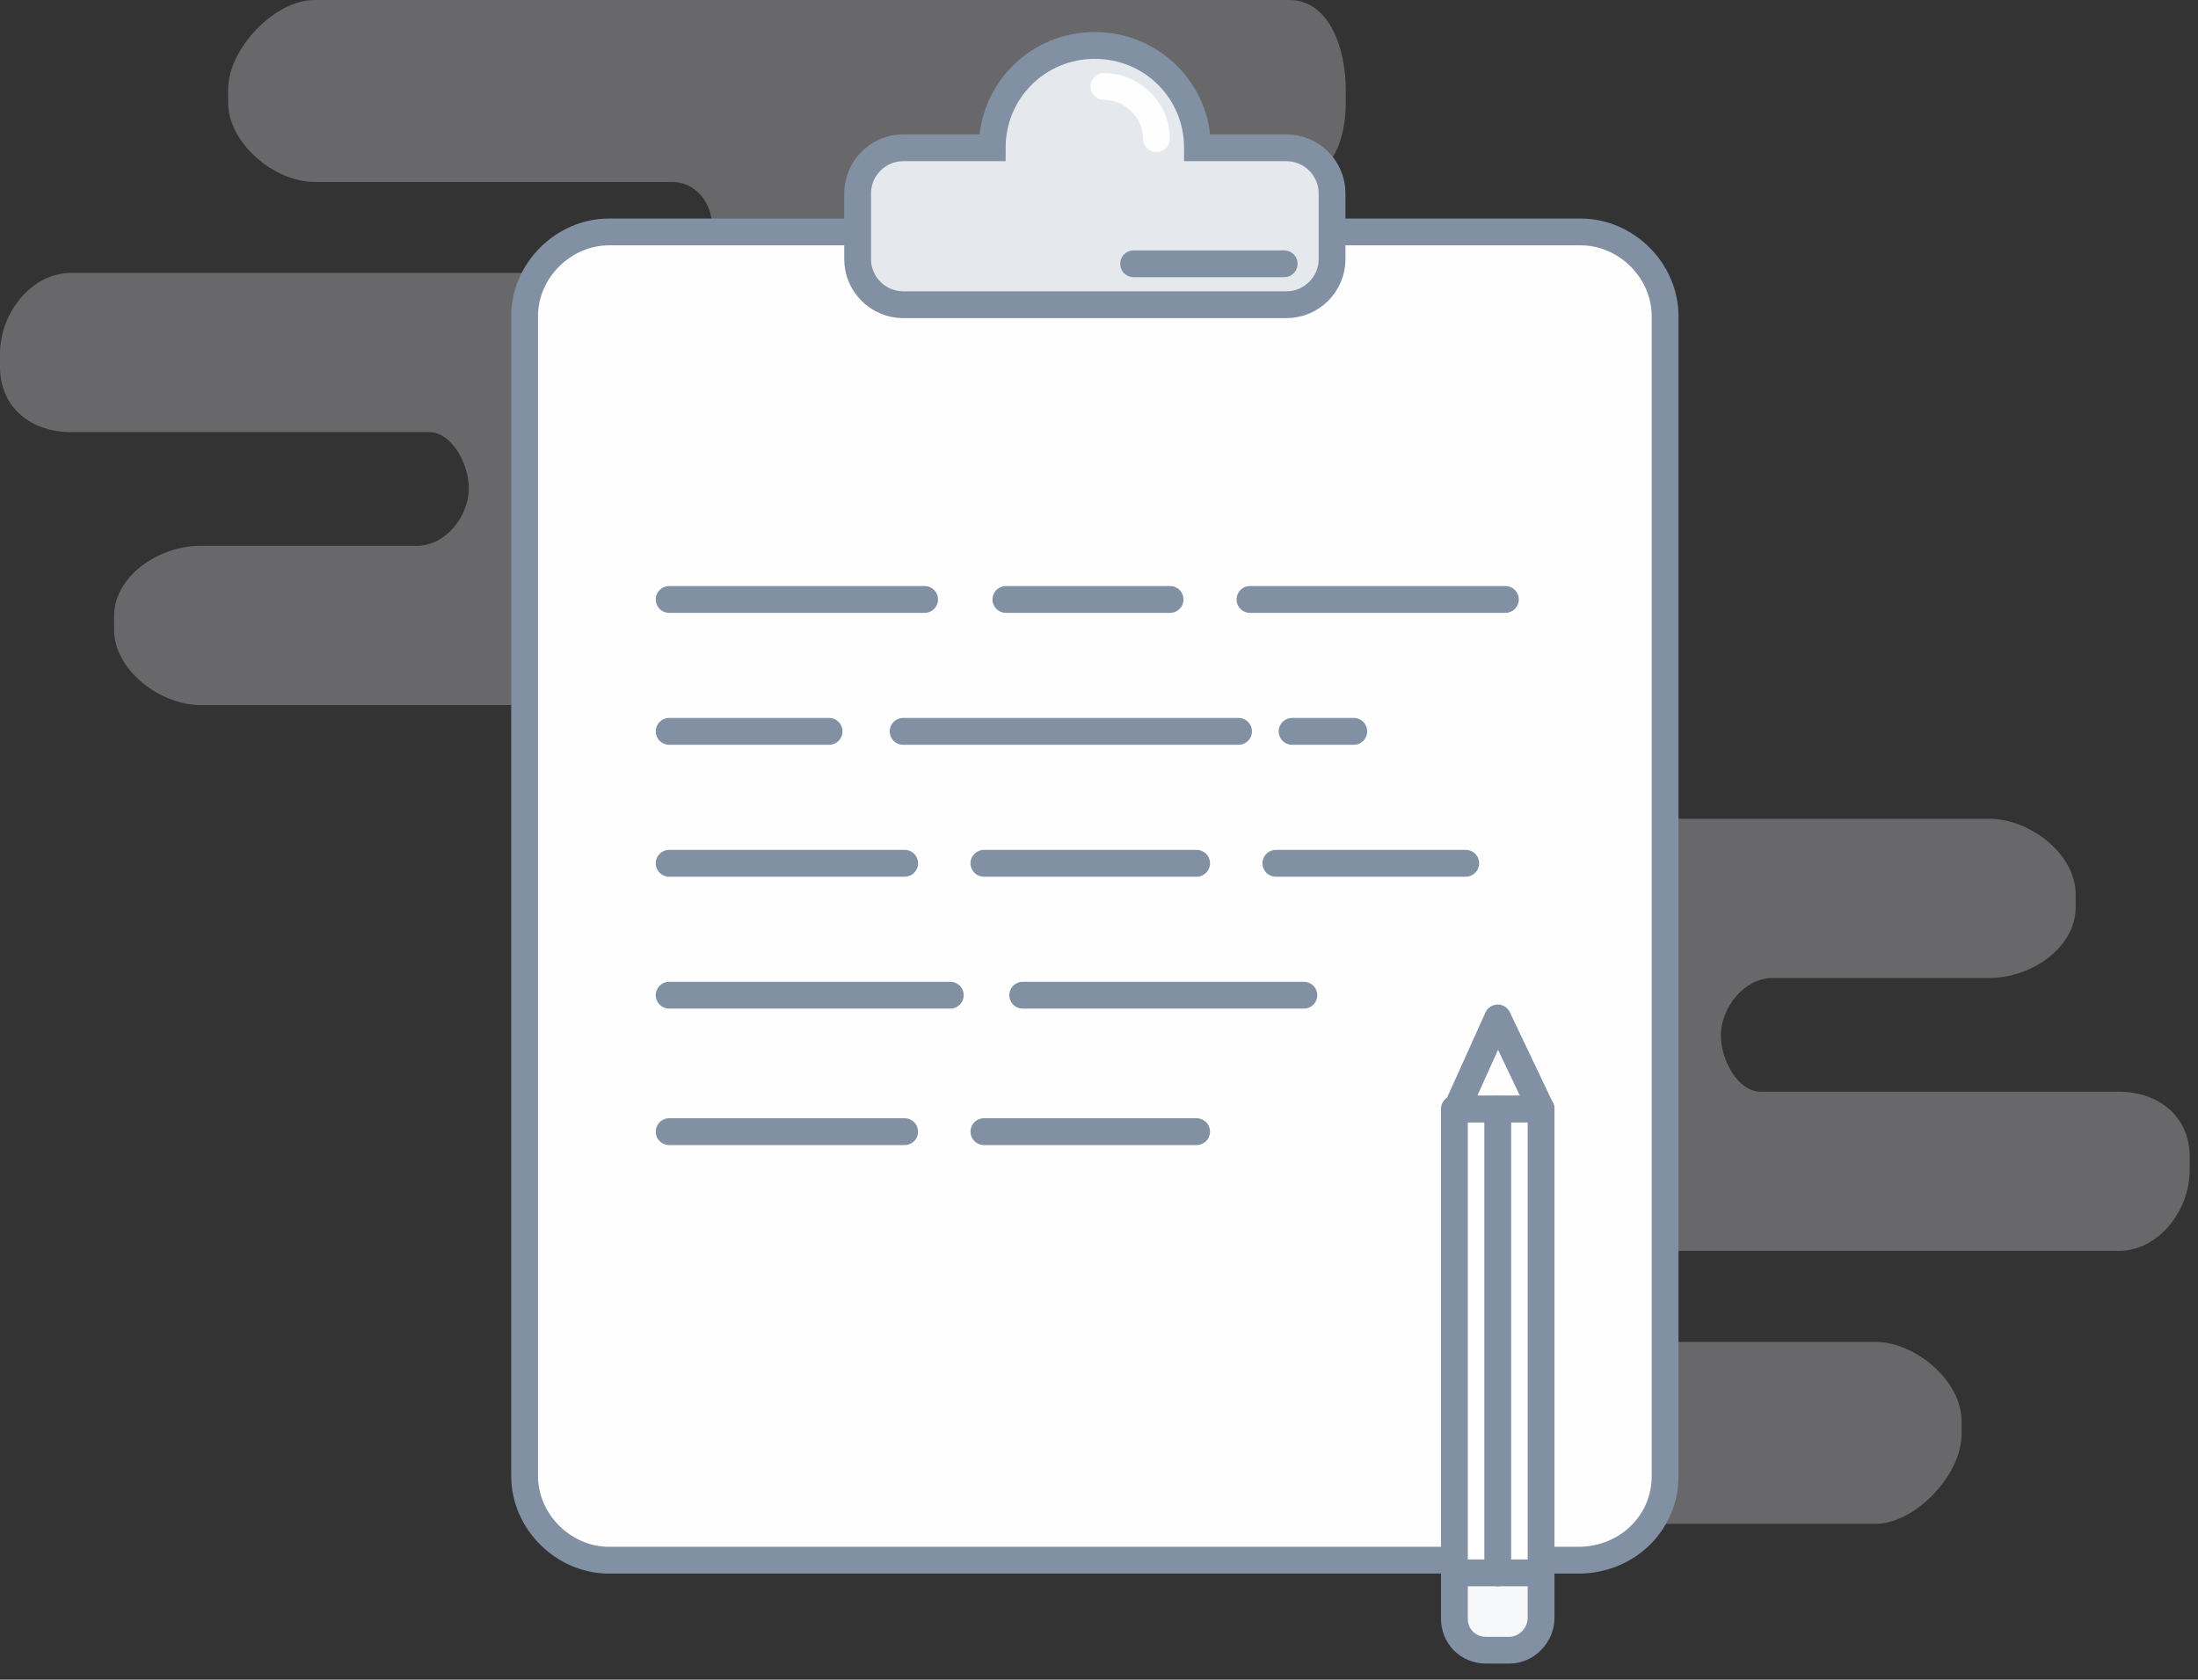 <?xml version="1.0" encoding="UTF-8" standalone="no"?>
<svg width="123px" height="94px" viewBox="0 0 123 94" version="1.1" xmlns="http://www.w3.org/2000/svg" xmlns:xlink="http://www.w3.org/1999/xlink">
    <rect x="0" y="0" width="123" height="94" fill="#333333" stroke="none"/>
    <!-- Generator: sketchtool 41.1 (35376) - http://www.bohemiancoding.com/sketch -->
    <title>A2CBA758-4FB9-46AD-814D-989578D280AB</title>
    <desc>Created with sketchtool.</desc>
    <defs></defs>
    <g id="Page-1" stroke="none" stroke-width="1" fill="none" fill-rule="evenodd">
        <g id="Concent-forms---empty-state" transform="translate(-710, -288)">
            <g id="Page-1" transform="translate(710, 288)">
                <path d="M77.127,44.55 L57.091,44.55 C55.826,44.55 54.874,43.404 54.874,42.051 C54.874,40.459 56.189,39.458 57.784,39.458 L36.189,39.458 C37.784,39.458 39.099,40.459 39.099,42.051 C39.099,43.404 38.147,44.55 36.882,44.55 L34.592,44.55 C32.244,44.55 29.357,47.045 29.357,49.291 L29.357,50.04 C29.357,52.288 32.339,53.46 34.592,53.46 L77.127,53.46 C79.381,53.46 80.414,52.288 80.414,50.04 L80.414,49.291 C80.414,47.045 79.381,44.55 77.127,44.55 L77.127,44.55 Z" id="Fill-1" fill="#35BFCC" opacity="0.296"></path>
                <path d="M90.178,30.548 L44.826,30.548 C43.231,30.548 41.916,28.912 41.916,27.319 C41.916,25.967 42.87,24.184 44.134,24.184 L58.442,24.184 C60.789,24.184 62.544,22.793 62.544,20.545 L62.544,19.797 C62.544,17.549 60.695,15.274 58.442,15.274 L3.983,15.274 C1.728,15.274 0,17.549 0,19.797 L0,20.545 C0,22.793 1.728,24.184 3.983,24.184 L24.017,24.184 C25.282,24.184 26.235,25.967 26.235,27.319 C26.235,28.912 24.921,30.548 23.325,30.548 L11.212,30.548 C8.865,30.548 6.382,32.249 6.382,34.497 L6.382,35.247 C6.382,37.493 8.959,39.458 11.212,39.458 L90.178,39.458 C92.432,39.458 93.178,37.493 93.178,35.247 L93.178,34.497 C93.178,32.249 92.432,30.548 90.178,30.548" id="Fill-3" fill="#E5E8EC" opacity="0.296"></path>
                <path d="M17.597,10.183 L37.633,10.183 C38.898,10.183 39.85,11.328 39.85,12.681 C39.85,14.274 38.535,15.274 36.94,15.274 L58.442,15.274 C56.845,15.274 55.531,14.274 55.531,12.681 C55.531,11.328 56.484,10.183 57.749,10.183 L72.151,10.183 C74.404,10.183 75.309,7.999 75.309,5.751 L75.309,5.002 C75.309,2.754 74.404,0 72.151,0 L17.597,0 C15.343,0 12.765,2.754 12.765,5.002 L12.765,5.751 C12.765,7.999 15.343,10.183 17.597,10.183" id="Fill-5" fill="#E5E8EC" opacity="0.296"></path>
                <path d="M45.408,40.731 L65.444,40.731 C66.709,40.731 67.661,41.877 67.661,43.23 C67.661,44.822 66.347,45.823 64.751,45.823 L86.347,45.823 C84.751,45.823 83.436,44.822 83.436,43.23 C83.436,41.877 84.389,40.731 85.653,40.731 L87.943,40.731 C90.291,40.731 93.178,38.236 93.178,35.99 L93.178,35.241 C93.178,32.994 90.196,31.821 87.943,31.821 L45.408,31.821 C43.154,31.821 42.122,32.994 42.122,35.241 L42.122,35.99 C42.122,38.236 43.154,40.731 45.408,40.731" id="Fill-7" fill="#35BFCC" opacity="0.296"></path>
                <path d="M32.357,54.733 L77.709,54.733 C79.304,54.733 80.619,56.37 80.619,57.962 C80.619,59.314 79.666,61.097 78.401,61.097 L64.093,61.097 C61.746,61.097 59.991,62.488 59.991,64.736 L59.991,65.484 C59.991,67.732 61.841,70.007 64.093,70.007 L118.553,70.007 C120.807,70.007 122.535,67.732 122.535,65.484 L122.535,64.736 C122.535,62.488 120.807,61.097 118.553,61.097 L98.518,61.097 C97.253,61.097 96.3,59.314 96.3,57.962 C96.3,56.37 97.614,54.733 99.21,54.733 L111.323,54.733 C113.67,54.733 116.153,53.032 116.153,50.784 L116.153,50.035 C116.153,47.788 113.576,45.823 111.323,45.823 L32.357,45.823 C30.103,45.823 29.357,47.788 29.357,50.035 L29.357,50.784 C29.357,53.032 30.103,54.733 32.357,54.733" id="Fill-9" fill="#E5E8EC" opacity="0.296"></path>
                <path d="M104.938,75.098 L84.902,75.098 C83.637,75.098 82.685,73.953 82.685,72.6 C82.685,71.007 84,70.007 85.595,70.007 L64.093,70.007 C65.69,70.007 67.005,71.007 67.005,72.6 C67.005,73.953 66.051,75.098 64.786,75.098 L50.384,75.098 C48.132,75.098 47.227,77.283 47.227,79.53 L47.227,80.279 C47.227,82.527 48.132,85.281 50.384,85.281 L104.938,85.281 C107.192,85.281 109.771,82.527 109.771,80.279 L109.771,79.53 C109.771,77.283 107.192,75.098 104.938,75.098" id="Fill-11" fill="#E5E8EC" opacity="0.296"></path>
                <path d="M88.327,87.316 L34.08,87.316 C31.527,87.316 29.357,85.152 29.357,82.606 L29.357,17.69 C29.357,15.145 31.527,12.981 34.08,12.981 L88.455,12.981 C91.008,12.981 93.178,15.145 93.178,17.69 L93.178,82.606 C93.178,85.279 91.008,87.316 88.327,87.316" id="Fill-13" fill="#FEFEFE"></path>
                <path d="M88.327,87.316 L34.08,87.316 C31.527,87.316 29.357,85.152 29.357,82.606 L29.357,17.69 C29.357,15.145 31.527,12.981 34.08,12.981 L88.455,12.981 C91.008,12.981 93.178,15.145 93.178,17.69 L93.178,82.606 C93.178,85.279 91.008,87.316 88.327,87.316 L88.327,87.316 Z" id="Stroke-15" stroke="#8290A4" stroke-width="1.5"></path>
                <path d="M71.989,8.271 L67.011,8.271 C67.011,5.089 64.459,2.544 61.268,2.544 C58.077,2.544 55.524,5.089 55.524,8.271 L50.546,8.271 C49.142,8.271 47.993,9.417 47.993,10.817 L47.993,14.508 C47.993,15.908 49.142,17.054 50.546,17.054 L71.989,17.054 C73.393,17.054 74.542,15.908 74.542,14.508 L74.542,10.817 C74.542,9.417 73.393,8.271 71.989,8.271" id="Fill-17" fill="#E5E8EC"></path>
                <path d="M71.989,8.271 L67.011,8.271 C67.011,5.089 64.459,2.544 61.268,2.544 C58.077,2.544 55.524,5.089 55.524,8.271 L50.546,8.271 C49.142,8.271 47.993,9.417 47.993,10.817 L47.993,14.508 C47.993,15.908 49.142,17.054 50.546,17.054 L71.989,17.054 C73.393,17.054 74.542,15.908 74.542,14.508 L74.542,10.817 C74.542,9.417 73.393,8.271 71.989,8.271 L71.989,8.271 Z" id="Stroke-19" stroke="#8290A4" stroke-width="1.5"></path>
                <path d="M64.714,7.762 L64.714,7.762 C64.714,6.108 63.31,4.835 61.778,4.835" id="Stroke-21" stroke="#FEFEFE" stroke-width="1.5" stroke-linecap="round" stroke-linejoin="round"></path>
                <path d="M63.437,14.763 L71.862,14.763" id="Stroke-23" stroke="#8290A4" stroke-width="1.5" stroke-linecap="round" stroke-linejoin="round"></path>
                <path d="M37.446,33.548 L51.741,33.548" id="Stroke-25" stroke="#8290A4" stroke-width="1.5" stroke-linecap="round" stroke-linejoin="round"></path>
                <path d="M56.29,33.548 L65.479,33.548" id="Stroke-27" stroke="#8290A4" stroke-width="1.5" stroke-linecap="round" stroke-linejoin="round"></path>
                <path d="M69.948,33.548 L84.242,33.548" id="Stroke-29" stroke="#8290A4" stroke-width="1.5" stroke-linecap="round" stroke-linejoin="round"></path>
                <path d="M37.446,40.931 L46.398,40.931" id="Stroke-31" stroke="#8290A4" stroke-width="1.5" stroke-linecap="round" stroke-linejoin="round"></path>
                <path d="M50.538,40.931 L69.309,40.931" id="Stroke-33" stroke="#8290A4" stroke-width="1.5" stroke-linecap="round" stroke-linejoin="round"></path>
                <path d="M72.304,40.931 L75.758,40.931" id="Stroke-35" stroke="#8290A4" stroke-width="1.5" stroke-linecap="round" stroke-linejoin="round"></path>
                <path d="M37.446,48.314 L50.625,48.314" id="Stroke-37" stroke="#8290A4" stroke-width="1.5" stroke-linecap="round" stroke-linejoin="round"></path>
                <path d="M55.06,48.314 L66.963,48.314" id="Stroke-39" stroke="#8290A4" stroke-width="1.5" stroke-linecap="round" stroke-linejoin="round"></path>
                <path d="M71.397,48.314 L82.023,48.314" id="Stroke-41" stroke="#8290A4" stroke-width="1.5" stroke-linecap="round" stroke-linejoin="round"></path>
                <path d="M37.446,63.333 L50.625,63.333" id="Stroke-43" stroke="#8290A4" stroke-width="1.5" stroke-linecap="round" stroke-linejoin="round"></path>
                <path d="M55.06,63.333 L66.963,63.333" id="Stroke-45" stroke="#8290A4" stroke-width="1.5" stroke-linecap="round" stroke-linejoin="round"></path>
                <path d="M37.446,55.696 L53.178,55.696" id="Stroke-47" stroke="#8290A4" stroke-width="1.5" stroke-linecap="round" stroke-linejoin="round"></path>
                <path d="M57.231,55.696 L72.963,55.696" id="Stroke-49" stroke="#8290A4" stroke-width="1.5" stroke-linecap="round" stroke-linejoin="round"></path>
                <polygon id="Fill-51" fill="#FFFFFF" points="81.388 88.027 86.238 88.027 86.238 62.06 81.388 62.06"></polygon>
                <polygon id="Stroke-53" stroke="#8290A4" stroke-width="1.5" stroke-linecap="round" stroke-linejoin="round" points="81.388 88.027 86.238 88.027 86.238 62.06 81.388 62.06"></polygon>
                <path d="M84.45,92.354 L83.174,92.354 C82.153,92.354 81.387,91.591 81.387,90.572 L81.387,88.027 L86.237,88.027 L86.237,90.572 C86.237,91.463 85.472,92.354 84.45,92.354" id="Fill-54" fill="#F7F8F9"></path>
                <path d="M84.45,92.354 L83.174,92.354 C82.153,92.354 81.387,91.591 81.387,90.572 L81.387,88.027 L86.237,88.027 L86.237,90.572 C86.237,91.463 85.472,92.354 84.45,92.354 L84.45,92.354 Z" id="Stroke-55" stroke="#8290A4" stroke-width="1.5" stroke-linecap="round" stroke-linejoin="round"></path>
                <polygon id="Fill-56" fill="#FEFEFE" points="83.812 56.969 86.237 62.06 81.515 62.06"></polygon>
                <polygon id="Stroke-57" stroke="#8290A4" stroke-width="1.5" stroke-linecap="round" stroke-linejoin="round" points="83.812 56.969 86.237 62.06 81.515 62.06"></polygon>
                <path d="M83.812,62.06 L83.812,88.027" id="Stroke-58" stroke="#8290A4" stroke-width="1.5" stroke-linecap="round" stroke-linejoin="round"></path>
            </g>
        </g>
    </g>
</svg>